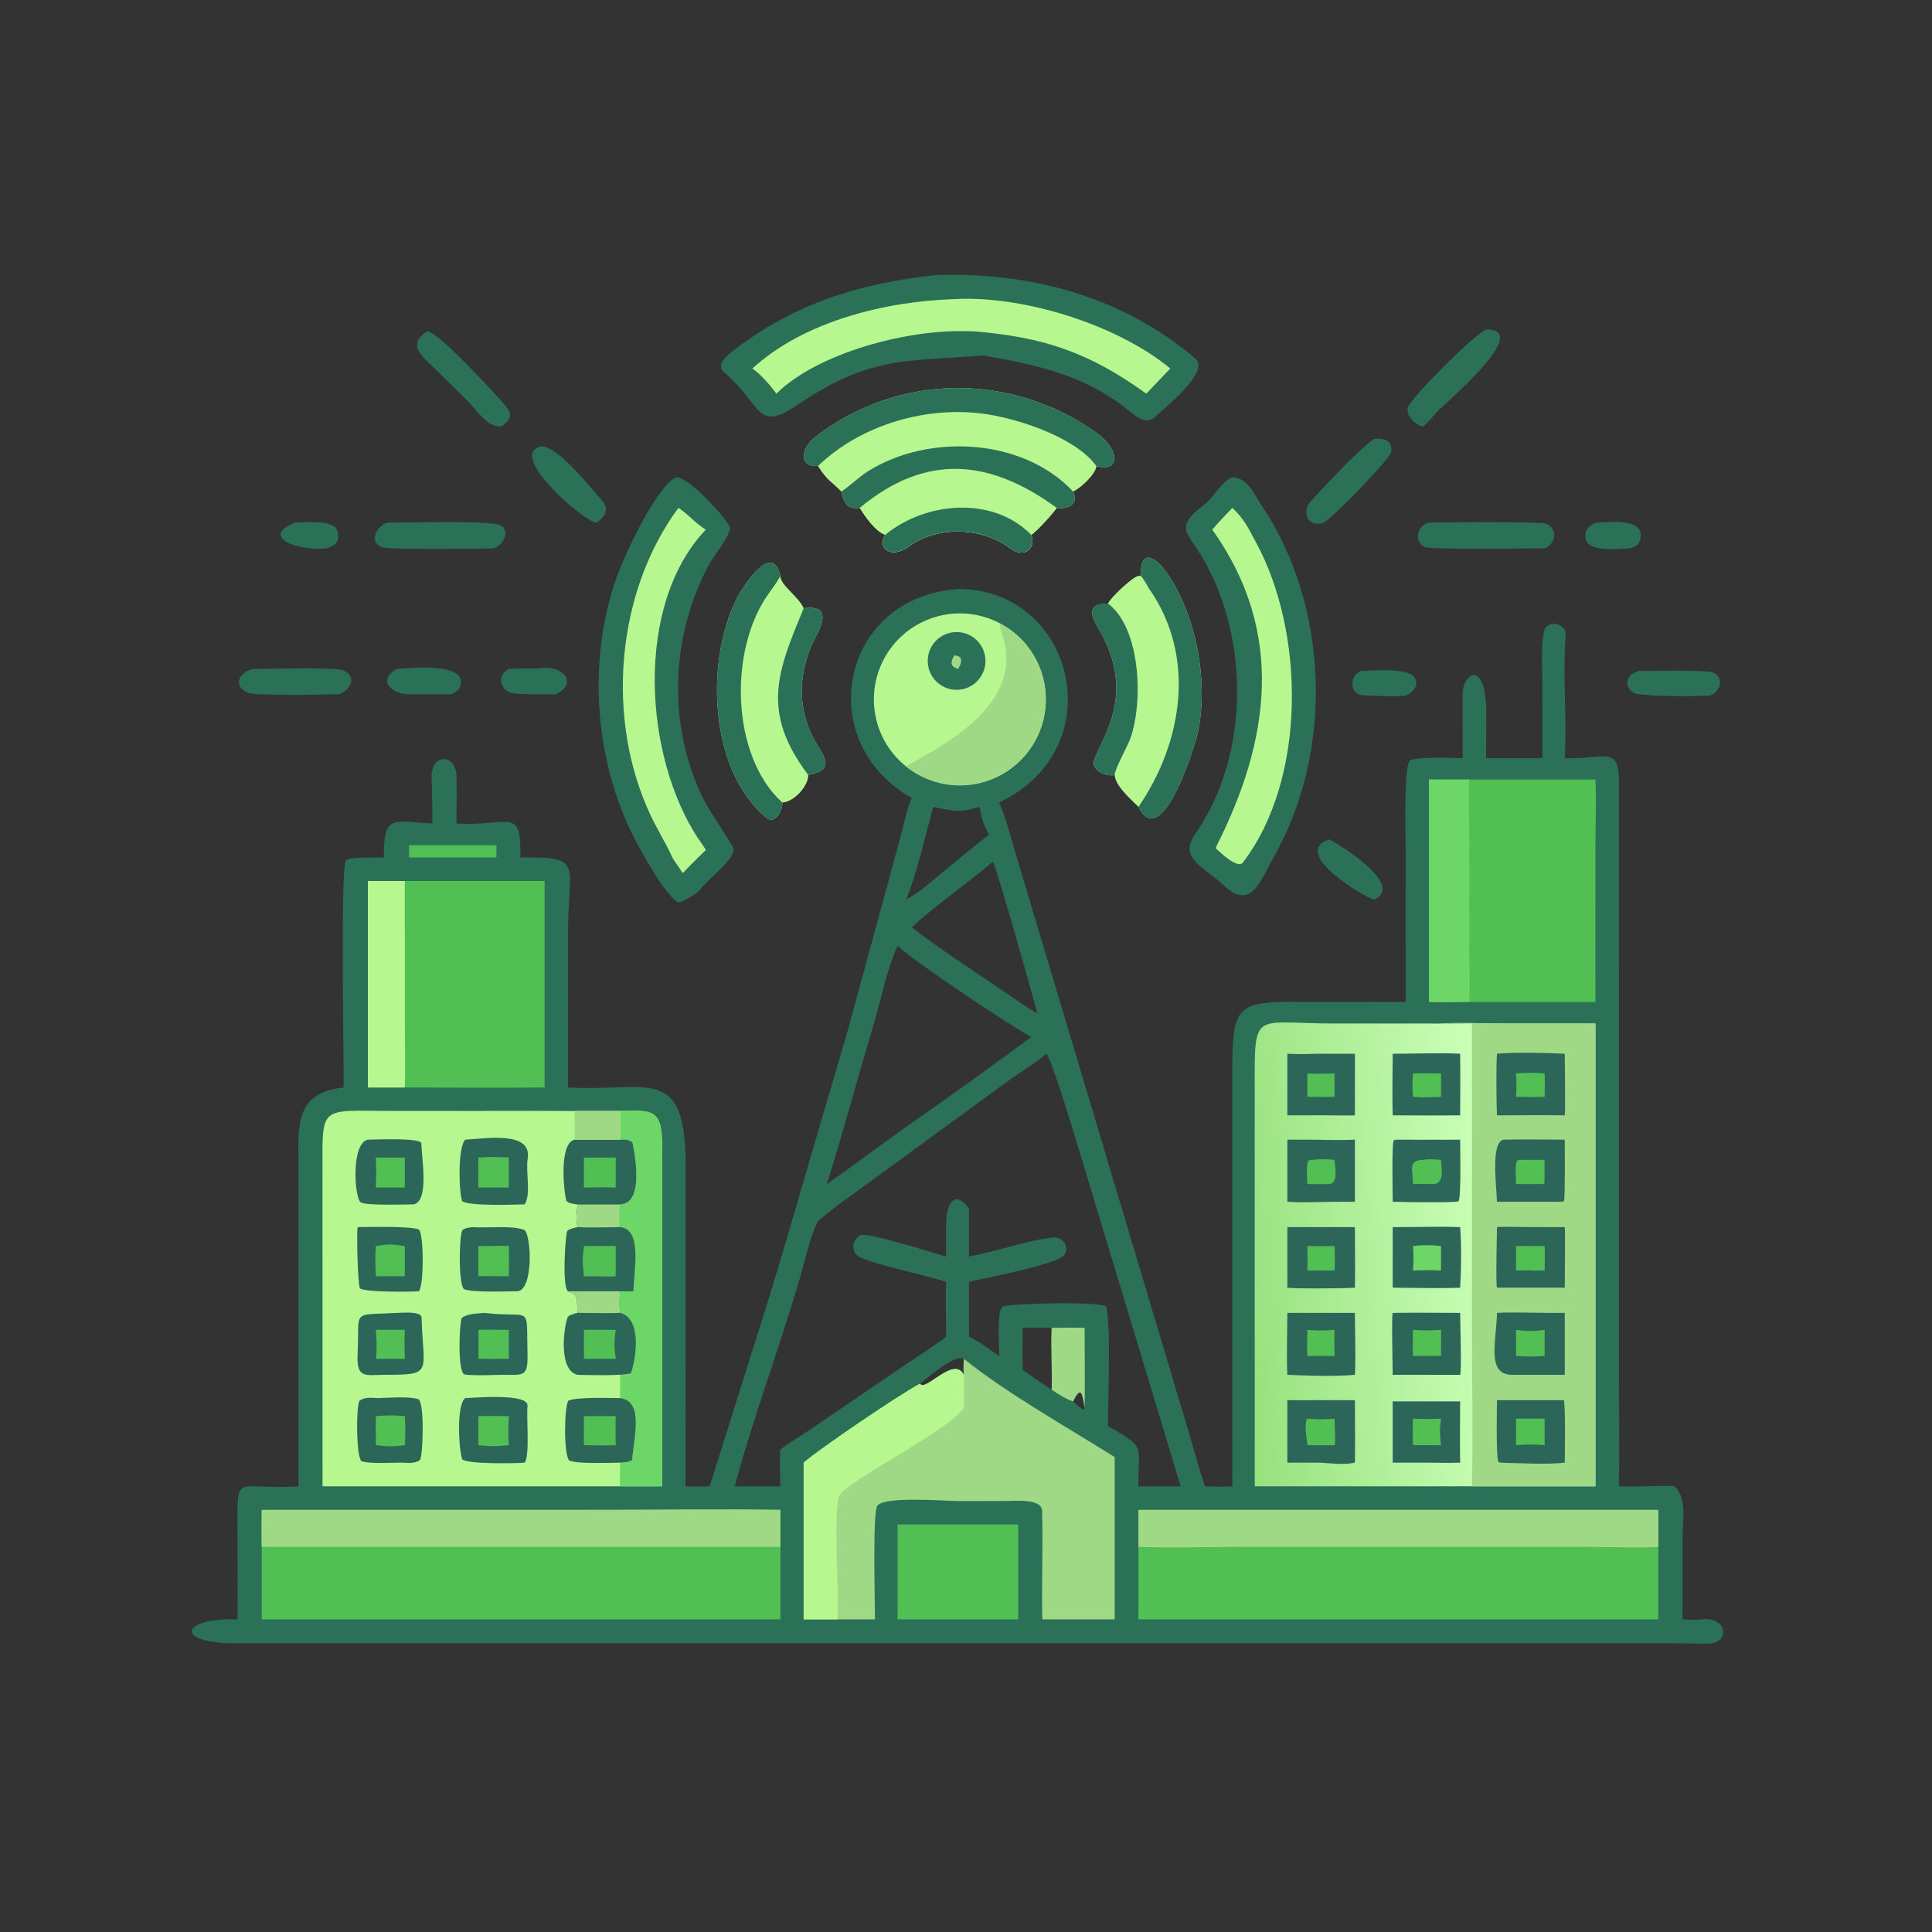 <?xml version="1.0" encoding="utf-8" ?><svg xmlns="http://www.w3.org/2000/svg" xmlns:xlink="http://www.w3.org/1999/xlink" width="32" height="32" viewBox="0 0 32 32"><rect x="0" y="0" width="32" height="32" fill="#333333" stroke="none"/><path fill="#2A7158" transform="scale(0.062 0.062)" d="M255.941 157.347C286.951 157.266 297.639 199.807 266.899 214.388C268.977 218.979 270.3 224.766 271.794 229.589L317.528 382.437C318.912 387.154 320.316 392.456 321.931 397.055C324.692 397.184 326.443 397.197 329.22 397.055L329.214 288.607C329.166 268.441 329.617 267.508 348.001 267.657L375.525 267.668L375.52 226.691C375.52 223.249 374.966 206.892 376.454 203.418C377.049 202.03 388.039 202.517 390.759 202.536C390.766 197.078 390.731 191.633 390.708 186.16C390.361 179.767 397.252 175.413 397.057 191.213L397.002 202.536L412.038 202.536L412.015 180.736C412.012 177.789 411.515 170.466 412.811 167.822C414.444 165.471 418.456 167.014 418.265 169.471C417.426 180.289 418.631 191.82 418.024 202.536C428.948 202.878 432.566 198.977 432.52 209.147L432.49 363.242C432.491 374.371 432.685 385.984 432.493 397.055C437.524 397.36 443.038 396.713 447.431 397.055C450.731 400.441 449.514 406.226 449.507 410.625L449.488 432.614C450.546 432.673 453.152 432.827 454.528 432.639C461.555 431.675 462.345 439.187 456.14 439.101C451.801 439.041 447.438 438.995 443.081 438.994L315.409 438.992L62.575 438.992C46.657 438.996 48.085 432.124 63.468 432.614L63.459 411.192C63.402 392.264 62.031 398.231 79.741 397.055L79.729 311.292C79.686 300.885 78.729 291.893 91.78 290.52C91.947 284.639 90.889 232.616 92.376 229.837C92.906 228.846 100.376 229.152 102.554 229.065C102.431 217.268 105.029 219.47 115.501 219.998C115.552 216.042 115.431 211.708 115.295 207.767C115.069 201.208 121.926 201.124 121.974 207.666C122.005 211.744 121.974 215.908 121.942 219.998C136.32 220.804 139.336 215.297 138.995 229.065C156.323 228.94 151.749 230.412 151.751 249.393L151.739 290.52C173.464 291.673 183.203 284.114 183.167 311.748L183.154 397.055C185.543 397.183 187.192 397.159 189.589 397.055L205.73 345.749C209.699 332.865 213.279 320.302 217.055 307.395L226.532 275.092L240.533 223.691C241.285 220.794 242.361 215.715 243.558 213.174C216.854 198.02 224.571 159.541 255.941 157.347ZM218.529 326.285C217.294 328.658 216.503 331.082 215.829 333.663C210.264 354.989 201.952 375.832 196.283 397.055L208.487 397.055C208.38 393.906 208.193 390.364 208.487 387.25C210.902 385.307 214.043 383.559 216.671 381.739L241.628 364.747C244.867 362.539 249.769 359.453 252.749 357.099C252.744 352.523 252.587 346.943 252.749 342.449C246.627 340.476 234.77 338.131 229.752 335.875C227.239 334.745 227.509 331.06 229.893 329.974C231.811 329.1 249.453 334.763 252.749 335.69L252.749 327.117C252.669 322.76 254.498 317.109 258.87 322.82L258.87 335.69C265.802 334.418 274.884 331.269 281.302 330.597C283.92 330.322 286.043 333.248 284.13 335.443C282.096 337.778 262.799 341.549 258.87 342.449L258.87 357.099C262.705 359.004 263.623 360.078 266.899 362.247C266.973 359.086 266.22 350.87 267.761 349.091C270.422 348.087 293.674 347.678 295.493 348.981C296.886 353.924 295.93 374.931 296.009 380.946C306.296 387.008 304.028 385.591 304.135 397.055L315.409 397.055L287.928 306.091C286.919 302.714 280.966 283.227 279.591 281.507C276.136 284.355 271.525 287.119 267.813 289.856L233.563 314.879C230.554 317.079 220.806 323.931 218.529 326.285ZM273.202 365.956C275.78 367.79 278.324 369.502 280.956 371.257C281.131 365.82 280.679 360.184 280.956 354.713L273.202 354.713C273.197 358.34 273.102 362.362 273.202 365.956ZM251.541 233.196C255.718 229.963 260.111 226.02 264.195 223.024C262.555 219.703 262.388 219.151 261.687 215.556C256.504 217.204 254.585 216.709 249.292 215.556C247.418 222.541 244.702 234.095 242.059 240.344C245.902 238.203 248.196 236.021 251.541 233.196ZM242.059 301.049C253.06 293.424 264.765 284.979 275.479 277.038C269.504 273.739 244.202 256.947 239.779 252.629C236.919 259.037 235.474 266.637 233.444 273.456C229.192 287.741 225.328 302.073 220.919 316.322C227.886 311.407 235.076 306.056 242.059 301.049ZM245.778 369.65C247.145 372.075 254.79 362.032 257.483 367.272C257.354 365.593 257.398 364.682 257.483 363.01C255.246 361.635 247.896 367.945 245.778 369.65ZM264.195 262.175C266.904 263.924 274.834 269.595 277.111 270.689C276.438 268.025 266.036 230.9 265.25 230.217C258.64 235.856 249.713 241.976 243.558 247.746C250.239 252.901 257.222 257.43 264.195 262.175ZM289.749 376.126C289.224 373.024 288.964 369.565 286.684 374.385C287.091 374.738 289.754 377.496 289.749 376.126Z"/><defs><linearGradient id="gradient_0" gradientUnits="userSpaceOnUse" x1="330.747" y1="337.978" x2="397.505" y2="332.556"><stop offset="0" stop-color="#97E17E"/><stop offset="1" stop-color="#CAFFB7"/></linearGradient></defs><path fill="url(#gradient_0)" transform="scale(0.062 0.062)" d="M384.963 273.432C389.816 273.132 395.286 273.393 400.168 273.421L426.213 273.432L426.213 397.055L393.234 397.055L335.204 397.055C335.202 396.966 335.2 396.877 335.198 396.788L335.188 290.834C335.179 269.522 334.686 273.423 356.129 273.421L384.963 273.432Z"/><path fill="#A0D985" transform="scale(0.062 0.062)" d="M384.963 273.432C389.816 273.132 395.286 273.393 400.168 273.421L426.213 273.432L426.213 397.055L393.234 397.055C393.526 383.657 393.234 369.083 393.232 355.612L393.234 273.432C390.466 273.581 387.728 273.651 384.963 273.432Z"/><path fill="#2C6659" transform="scale(0.062 0.062)" d="M417.28 374.043L417.75 374.053C418.266 375 418.028 388.68 418.024 390.745C413.661 391.29 405.411 390.878 400.887 390.745L400.291 390.547C399.625 389.122 399.901 376.421 399.909 374.043L417.28 374.043Z"/><path fill="#52BF54" transform="scale(0.062 0.062)" d="M405.007 378.993L412.648 378.993L412.648 386.076C409.515 385.852 408.159 385.815 405.007 386.076L405.007 378.993Z"/><path fill="#2C6659" transform="scale(0.062 0.062)" d="M399.909 281.507C404.566 281.074 413.356 281.247 418.024 281.507C418.023 283.272 418.21 297.575 418.024 297.956C412.041 297.881 405.903 297.952 399.909 297.956C399.752 294.147 399.673 285.046 399.909 281.507Z"/><path fill="#52BF54" transform="scale(0.062 0.062)" d="M405.007 286.77C407.912 286.557 409.751 286.544 412.648 286.77C412.709 288.969 412.723 290.824 412.648 293.019C410.477 293.117 407.247 293.022 405.007 293.019C405.167 290.643 405.15 289.136 405.007 286.77Z"/><path fill="#2C6659" transform="scale(0.062 0.062)" d="M401.764 304.457C407.08 304.333 412.687 304.439 418.024 304.457C418.03 306.821 418.145 319.346 417.823 320.856L417.28 321.051L399.909 321.051C399.822 317.108 398.126 304.909 401.764 304.457Z"/><path fill="#52BF54" transform="scale(0.062 0.062)" d="M406.067 309.859L412.648 309.859C412.526 311.538 412.732 315.242 412.541 316.191L412.038 316.322L405.007 316.322C405 314.827 404.669 311.282 405.295 310.029L406.067 309.859Z"/><path fill="#2C6659" transform="scale(0.062 0.062)" d="M413.696 350.735L418.024 350.735L418.024 367.272L403.972 367.272C396.937 367.296 399.813 358.012 399.909 350.735C403.683 350.506 409.765 350.718 413.696 350.735Z"/><path fill="#52BF54" transform="scale(0.062 0.062)" d="M405.007 355.268C408.409 355.65 409.248 355.75 412.648 355.268L412.648 362.247C409.691 362.478 407.976 362.445 405.007 362.247L405.007 355.268Z"/><path fill="#2C6659" transform="scale(0.062 0.062)" d="M418.024 327.823C418.159 328.07 418.025 342.42 418.024 344.007L399.909 344.007C399.556 342.564 399.903 330.272 399.909 327.823C401.711 327.642 404.674 327.776 406.564 327.792L418.024 327.823Z"/><path fill="#52BF54" transform="scale(0.062 0.062)" d="M407.734 332.874C409.313 332.833 411.054 332.872 412.648 332.874C412.73 335.145 412.698 337.165 412.648 339.426L409.688 339.426C408.568 339.323 406.22 339.412 405.007 339.426L405.007 332.874L407.734 332.874Z"/><path fill="#2C6659" transform="scale(0.062 0.062)" d="M343.911 350.735L361.96 350.735C361.938 355.858 362.232 362.306 361.96 367.272C356.794 367.756 349.163 367.53 343.911 367.272C343.658 362.824 343.903 355.4 343.911 350.735Z"/><path fill="#52BF54" transform="scale(0.062 0.062)" d="M349.259 355.268C352.278 355.516 353.467 355.465 356.519 355.268C356.434 357.72 356.457 359.808 356.519 362.247L349.259 362.247C349.129 359.73 349.179 357.768 349.259 355.268Z"/><path fill="#2C6659" transform="scale(0.062 0.062)" d="M352.938 374.043L361.96 374.043C361.951 379.587 362.068 385.211 361.96 390.745C359.022 391.372 355.942 390.964 352.938 390.745L343.911 390.745L343.911 374.043C346.927 374.061 349.922 374.081 352.938 374.043Z"/><path fill="#52BF54" transform="scale(0.062 0.062)" d="M349.259 378.993C352.219 379.216 353.547 379.239 356.519 378.993C356.486 380.358 356.903 385.644 356.519 386.076C354.1 386.141 351.679 386.099 349.259 386.076C349.175 384.535 348.251 380.066 349.259 378.993Z"/><path fill="#2C6659" transform="scale(0.062 0.062)" d="M372.897 304.457C378.623 304.452 384.345 304.521 390.073 304.457C390.084 306.754 390.347 319.642 389.684 320.885L389.048 321.051C385.315 321.273 375.91 321.166 372.055 321.051C372.046 318.877 371.79 305.853 372.305 304.648L372.897 304.457Z"/><path fill="#52BF54" transform="scale(0.062 0.062)" d="M380.165 309.859C381.607 309.577 383.509 309.71 384.963 309.859C385.035 311.965 385.938 315.819 383.313 316.322C381.168 316.24 379.607 316.218 377.471 316.322C377.54 312.966 375.865 309.853 380.165 309.859Z"/><path fill="#2C6659" transform="scale(0.062 0.062)" d="M372.055 350.735C378.003 350.644 384.111 350.72 390.073 350.735C390.07 353.017 390.518 366.487 390.073 367.272L372.055 367.272C372.058 364.792 371.714 352.026 372.055 350.735Z"/><path fill="#52BF54" transform="scale(0.062 0.062)" d="M377.471 355.268C380.367 355.496 382.04 355.437 384.963 355.268C385.006 357.565 384.968 359.942 384.963 362.247L377.471 362.247C377.395 359.841 377.424 357.664 377.471 355.268Z"/><path fill="#2C6659" transform="scale(0.062 0.062)" d="M348.069 304.457C352.726 304.424 357.302 304.69 361.96 304.457L361.96 321.051L358.312 321.051C353.588 321.008 348.564 321.379 343.911 321.051L343.911 304.457L348.069 304.457Z"/><path fill="#52BF54" transform="scale(0.062 0.062)" d="M350.51 309.859C352.761 309.586 354.29 309.668 356.519 309.859C356.597 311.844 357.704 316.052 355.062 316.322C353.164 316.364 351.166 316.327 349.259 316.322C349.247 314.815 348.815 310.959 349.638 309.948L350.51 309.859Z"/><path fill="#2C6659" transform="scale(0.062 0.062)" d="M372.055 281.507C377.391 281.515 384.942 281.215 390.073 281.507C390.147 286.903 390.117 292.557 390.073 297.956C384.134 298.046 378.007 297.968 372.055 297.956C371.884 292.74 372.039 286.771 372.055 281.507Z"/><path fill="#52BF54" transform="scale(0.062 0.062)" d="M377.471 286.77C379.82 286.687 382.583 286.764 384.963 286.77L384.963 293.019C382.096 293.12 380.35 293.246 377.471 293.019C377.262 290.697 377.335 289.09 377.471 286.77Z"/><path fill="#2C6659" transform="scale(0.062 0.062)" d="M351.391 281.507L361.96 281.507L361.96 297.956C359.813 298.047 357.241 297.967 355.062 297.956L343.911 297.956L343.911 281.507C346.688 281.615 348.595 281.632 351.391 281.507Z"/><path fill="#52BF54" transform="scale(0.062 0.062)" d="M349.259 286.77C351.782 286.938 354.003 286.845 356.519 286.77L356.519 293.019C354.104 293.087 351.676 293.042 349.259 293.019L349.259 286.77Z"/><path fill="#2C6659" transform="scale(0.062 0.062)" d="M343.911 327.823L361.96 327.823C361.952 333.195 362.071 338.645 361.96 344.007C359.535 344.211 345.812 344.312 343.911 344.007L343.911 327.823Z"/><path fill="#52BF54" transform="scale(0.062 0.062)" d="M349.259 332.874C351.837 332.947 353.946 332.943 356.519 332.874C356.614 335.282 356.645 337.027 356.519 339.426L349.259 339.426C349.343 337.152 349.311 335.138 349.259 332.874Z"/><path fill="#2C6659" transform="scale(0.062 0.062)" d="M372.055 327.823C377.858 327.848 384.372 327.6 390.073 327.823C390.462 332.99 390.371 338.846 390.073 344.007C384.574 344.23 377.67 344.022 372.055 344.007L372.055 327.823Z"/><path fill="#6CD667" transform="scale(0.062 0.062)" d="M377.471 332.874C380.575 332.533 381.822 332.584 384.963 332.874L384.963 339.426C382.287 339.231 380.137 339.331 377.471 339.426C377.658 336.968 377.655 335.314 377.471 332.874Z"/><path fill="#2C6659" transform="scale(0.062 0.062)" d="M380.686 374.385L390.073 374.385C390.062 379.816 389.967 385.324 390.073 390.745C387.477 390.86 384.367 390.765 381.734 390.745L372.055 390.745L372.055 374.385L380.686 374.385Z"/><path fill="#52BF54" transform="scale(0.062 0.062)" d="M377.471 378.993C380.278 379.146 382.181 379.103 384.963 378.993C384.559 382.049 384.634 382.989 384.963 386.076L377.471 386.076C377.344 384.038 377.455 381.096 377.471 378.993Z"/><path fill="#B6F88F" transform="scale(0.062 0.062)" d="M165.665 296.793C174.37 296.571 176.84 296.269 176.897 306.029L176.888 397.055L165.665 397.055L86.163 397.055L86.15 312.84C86.133 295.065 85.312 296.766 104.388 296.775L129.316 296.793L165.665 296.793Z"/><path fill="#6CD667" transform="scale(0.062 0.062)" d="M165.665 296.793C174.37 296.571 176.84 296.269 176.897 306.029L176.888 397.055L165.665 397.055C165.597 394.924 165.633 392.873 165.665 390.745C166.332 390.724 168.836 390.585 168.893 389.858C169.361 383.929 172.071 374.267 165.665 373.492L165.665 367.272C163.758 367.381 155.719 367.515 154.304 367.272C149.147 366.106 150.584 354.794 151.634 351.964C151.876 351.308 153.618 350.917 154.304 350.735C154.017 348.074 154.795 345.646 151.739 344.962C150.198 343.781 150.954 331.135 151.493 329.018C151.656 328.38 153.593 327.978 154.304 327.823C153.775 325.887 154.114 323.739 154.304 321.742L165.665 321.742C171.835 321.605 169.909 309.545 168.952 305.197C167.934 304.294 166.989 304.424 165.665 304.457L165.665 296.793Z"/><path fill="#2C6659" transform="scale(0.062 0.062)" d="M154.304 321.742L165.665 321.742C165.53 323.585 165.421 325.988 165.665 327.823C171.696 328.355 169.315 339.455 169.222 344.962C168.067 344.972 166.81 345.01 165.665 344.962C165.472 347.287 165.417 348.408 165.665 350.735C162.363 350.9 157.711 350.743 154.304 350.735C154.017 348.074 154.795 345.646 151.739 344.962C150.198 343.781 150.954 331.135 151.493 329.018C151.656 328.38 153.593 327.978 154.304 327.823C153.775 325.887 154.114 323.739 154.304 321.742Z"/><path fill="#A0D985" transform="scale(0.062 0.062)" d="M154.304 321.742L165.665 321.742C165.53 323.585 165.421 325.988 165.665 327.823C162.265 327.848 157.606 328.016 154.304 327.823C153.775 325.887 154.114 323.739 154.304 321.742Z"/><path fill="#A0D985" transform="scale(0.062 0.062)" d="M151.739 344.962L165.665 344.962C165.472 347.287 165.417 348.408 165.665 350.735C162.363 350.9 157.711 350.743 154.304 350.735C154.017 348.074 154.795 345.646 151.739 344.962Z"/><path fill="#52BF54" transform="scale(0.062 0.062)" d="M161.399 332.874L164.487 332.874L164.487 340.952C162.657 341.086 161.123 341.014 159.286 340.952C158.351 341.004 156.974 340.955 156.003 340.952C155.596 337.339 155.529 336.489 156.003 332.874L161.399 332.874Z"/><path fill="#2C6659" transform="scale(0.062 0.062)" d="M165.665 350.735C171.555 352.203 169.935 362.854 168.577 366.799C166.786 367.664 157.167 367.261 154.304 367.272C149.147 366.106 150.584 354.794 151.634 351.964C151.876 351.308 153.618 350.917 154.304 350.735C157.711 350.743 162.363 350.9 165.665 350.735Z"/><path fill="#52BF54" transform="scale(0.062 0.062)" d="M156.003 355.268L164.487 355.268C164.048 358.796 164.059 359.418 164.487 363.01L156.003 363.01L156.003 355.268Z"/><path fill="#2C6659" transform="scale(0.062 0.062)" d="M165.665 304.457C166.989 304.424 167.934 304.294 168.952 305.197C169.909 309.545 171.835 321.605 165.665 321.742L154.304 321.742C153.182 321.611 152.182 321.58 151.326 320.85C150.627 318.601 149.224 305.511 153.484 304.457L165.665 304.457Z"/><path fill="#52BF54" transform="scale(0.062 0.062)" d="M156.003 309.233L164.487 309.233L164.487 317.25C161.669 317.143 158.825 317.214 156.003 317.25L156.003 309.233Z"/><path fill="#2C6659" transform="scale(0.062 0.062)" d="M165.665 390.745C162.672 390.757 154.424 391.155 152.054 390.17C150.548 388.427 150.742 376.272 151.769 374.239C153.803 373.146 162.854 373.485 165.665 373.492C172.071 374.267 169.361 383.929 168.893 389.858C168.836 390.585 166.332 390.724 165.665 390.745Z"/><path fill="#52BF54" transform="scale(0.062 0.062)" d="M156.003 378.315L164.487 378.315C164.415 380.954 164.446 383.441 164.487 386.076C162.358 386.22 158.273 386.083 156.003 386.076C155.927 383.463 155.968 380.926 156.003 378.315Z"/><path fill="#A0D985" transform="scale(0.062 0.062)" d="M129.316 296.793L165.665 296.793L165.665 304.457L153.484 304.457C153.603 302.193 153.496 299.116 153.484 296.793C150.828 296.791 129.846 297.07 129.316 296.793Z"/><path fill="#2C6659" transform="scale(0.062 0.062)" d="M124.291 304.457C129.914 304.166 142.214 302.063 140.965 309.57C140.404 312.947 141.923 319.125 140.158 321.742C137.332 321.822 125.14 322.244 123.492 320.89C122.581 318.719 122.226 306.542 124.291 304.457Z"/><path fill="#52BF54" transform="scale(0.062 0.062)" d="M127.795 309.233C130.76 309.019 132.975 309.05 135.933 309.233C135.963 311.899 135.94 314.582 135.933 317.25L127.795 317.25C127.769 314.56 127.743 311.924 127.795 309.233Z"/><path fill="#2C6659" transform="scale(0.062 0.062)" d="M124.291 373.492C126.671 373.449 141.305 372.092 140.927 375.616C140.592 378.73 141.603 388.887 140.158 390.745C137.708 390.95 124.809 391.186 123.487 389.846C122.566 387.467 121.855 375.265 124.291 373.492Z"/><path fill="#52BF54" transform="scale(0.062 0.062)" d="M127.795 378.315C130.528 378.247 133.201 378.284 135.933 378.315C135.724 381.302 135.747 383.085 135.933 386.076C132.53 386.402 131.219 386.411 127.795 386.076L127.795 378.315Z"/><path fill="#2C6659" transform="scale(0.062 0.062)" d="M126.272 327.823C129.65 328.142 137.03 327.275 140.145 328.603C141.962 330.324 142.522 344.359 138.312 344.962C134.92 344.972 126.759 345.342 123.964 344.408C122.42 343.187 122.62 329.984 123.543 328.617C124.446 327.963 125.161 327.977 126.272 327.823Z"/><path fill="#52BF54" transform="scale(0.062 0.062)" d="M131.938 332.874C133.3 332.752 134.568 332.83 135.933 332.874C136.025 335.607 135.975 338.221 135.933 340.952L131.938 340.952C130.995 340.84 128.83 340.935 127.795 340.952L127.795 332.874L131.938 332.874Z"/><path fill="#2C6659" transform="scale(0.062 0.062)" d="M101.096 373.492C103.833 373.399 109.401 372.992 111.731 373.787C113.423 374.364 113.061 388.706 112.198 390.038C110.744 391.097 109.007 390.785 107.152 390.745C104.461 390.741 98.922 391.093 96.579 390.375C95.085 388.983 95.124 375.626 96.037 374.207C97.53 373.122 99.197 373.443 101.096 373.492Z"/><path fill="#52BF54" transform="scale(0.062 0.062)" d="M100.413 378.315C103.51 378.087 105.036 378.027 108.137 378.315C108.289 380.944 108.354 383.45 108.137 386.076C104.694 386.514 103.939 386.462 100.413 386.076C100.373 383.464 100.386 380.924 100.413 378.315Z"/><path fill="#2C6659" transform="scale(0.062 0.062)" d="M98.272 304.457C99.944 304.449 112.525 303.858 112.561 305.462C112.653 309.52 114.693 320.747 110.564 321.742C108.453 321.741 97.562 322.143 96.336 321.177C94.659 319.857 93.768 305.368 98.272 304.457Z"/><path fill="#52BF54" transform="scale(0.062 0.062)" d="M104.437 309.233L108.137 309.233L108.137 317.25L104.437 317.25L100.413 317.25C100.547 314.419 100.49 312.054 100.413 309.233L104.437 309.233Z"/><path fill="#2C6659" transform="scale(0.062 0.062)" d="M129.316 350.735C142.346 352.259 140.588 347.974 140.917 361.693C141.056 367.501 140.081 367.382 135.006 367.272C131.988 367.284 126.981 367.581 124.197 367.197C122.135 366.913 122.697 353.726 123.338 352.125C124.706 350.939 127.404 350.934 129.316 350.735Z"/><path fill="#52BF54" transform="scale(0.062 0.062)" d="M127.795 355.268C130.496 355.172 133.227 355.235 135.933 355.268L135.933 363.01C133.237 363.037 130.494 363.012 127.795 363.01C127.867 360.448 127.815 357.834 127.795 355.268Z"/><path fill="#2C6659" transform="scale(0.062 0.062)" d="M95.537 327.823C98.768 327.811 109.328 327.498 111.895 328.44C113.31 329.863 113.227 343.629 111.9 344.962C109.677 345.131 97.276 345.273 96.134 344.152C95.535 342.68 95.25 329.225 95.537 327.823Z"/><path fill="#52BF54" transform="scale(0.062 0.062)" d="M100.413 332.874C103.952 332.296 104.519 332.361 108.137 332.874L108.137 340.952L100.413 340.952C100.268 338.14 100.16 335.684 100.413 332.874Z"/><path fill="#2C6659" transform="scale(0.062 0.062)" d="M106.021 350.735C107.443 350.717 112.565 350.222 112.616 351.977C113.045 366.797 115.991 367.32 102.554 367.272C97.419 367.389 95.251 368.174 95.533 361.9C96.091 349.507 93.638 351.454 106.021 350.735Z"/><path fill="#52BF54" transform="scale(0.062 0.062)" d="M100.413 355.268L108.137 355.268C108.005 357.822 108.06 360.452 108.137 363.01L100.413 363.01C100.745 360.013 100.628 358.304 100.413 355.268Z"/><path fill="#52BF54" transform="scale(0.062 0.062)" d="M304.135 403.362L443.007 403.362L443.007 413.245L443.007 432.614L304.135 432.614L304.135 413.245L304.135 403.362Z"/><path fill="#A0D985" transform="scale(0.062 0.062)" d="M304.135 403.362L443.007 403.362L443.007 413.245C438.667 413.556 429.191 413.254 424.517 413.252L331.342 413.245C322.822 413.246 312.463 413.549 304.135 413.245L304.135 403.362Z"/><path fill="#52BF54" transform="scale(0.062 0.062)" d="M69.918 403.362L162.246 403.358C177.454 403.357 193.378 403.09 208.487 403.362L208.487 413.245L208.487 432.614L69.918 432.614L69.918 413.245C69.843 409.959 69.895 406.65 69.918 403.362Z"/><path fill="#A0D985" transform="scale(0.062 0.062)" d="M69.918 403.362L162.246 403.358C177.454 403.357 193.378 403.09 208.487 403.362L208.487 413.245L69.918 413.245C69.843 409.959 69.895 406.65 69.918 403.362Z"/><path fill="#A0D985" transform="scale(0.062 0.062)" d="M257.483 363.01C268.908 372.195 285.255 381.366 297.784 389.255L297.784 432.614L278.438 432.614C278.241 422.933 278.683 413.188 278.38 403.514C278.276 400.209 270.66 401.002 268.274 401.001L256.062 401.009C252.68 401.013 236.01 399.595 234.33 402.333C233.097 404.342 233.753 428.391 233.749 432.614L223.754 432.614L214.699 432.614L214.699 390.745C218.959 387.025 240.107 372.652 245.778 369.65C247.145 372.075 254.79 362.032 257.483 367.272C257.354 365.593 257.398 364.682 257.483 363.01Z"/><path fill="#B6F88F" transform="scale(0.062 0.062)" d="M245.778 369.65C247.145 372.075 254.79 362.032 257.483 367.272C257.488 370.104 257.566 373.324 257.483 376.126C253.174 382.462 225.125 396.122 224.092 399.842C222.596 405.232 224.162 425.498 223.754 432.614L214.699 432.614L214.699 390.745C218.959 387.025 240.107 372.652 245.778 369.65Z"/><path fill="#52BF54" transform="scale(0.062 0.062)" d="M381.734 208.248L392.507 208.248L426.213 208.248C426.498 213.442 426.212 221.032 426.209 226.446L426.213 267.668L392.507 267.668C388.905 267.655 385.34 267.805 381.734 267.668L381.734 208.248Z"/><path fill="#6CD667" transform="scale(0.062 0.062)" d="M381.734 208.248L392.507 208.248C392.289 213.028 392.505 218.488 392.509 223.37L392.518 253.601C392.52 257.69 392.767 263.82 392.507 267.668C388.905 267.655 385.34 267.805 381.734 267.668L381.734 208.248Z"/><path fill="#52BF54" transform="scale(0.062 0.062)" d="M108.137 235.358L145.489 235.358L145.489 290.52C133.125 290.656 120.526 290.517 108.137 290.52L98.272 290.52L98.272 235.358L108.137 235.358Z"/><path fill="#B6F88F" transform="scale(0.062 0.062)" d="M98.272 235.358L108.137 235.358L108.148 271.652C108.148 277.593 108.333 284.664 108.137 290.52L98.272 290.52L98.272 235.358Z"/><path fill="#B6F88F" transform="scale(0.062 0.062)" d="M241.99 204.706C232.814 197.294 230.744 184.136 237.202 174.264C243.659 164.393 256.544 161.017 267.012 166.455C274.783 170.491 279.583 178.595 279.388 187.35C279.193 196.105 274.037 203.987 266.093 207.674C258.15 211.36 248.802 210.209 241.99 204.706Z"/><path fill="#A0D985" transform="scale(0.062 0.062)" d="M267.012 166.455C274.783 170.491 279.583 178.595 279.388 187.35C279.193 196.105 274.037 203.987 266.093 207.674C258.15 211.36 248.802 210.209 241.99 204.706C253.57 198.424 271.314 188.534 268.567 172.75C268.191 170.593 267.247 168.65 267.012 166.455Z"/><path fill="#2A7158" transform="scale(0.062 0.062)" d="M254.821 168.889C259.046 168.486 262.803 171.571 263.228 175.794C263.654 180.017 260.588 183.79 256.367 184.238C252.115 184.689 248.308 181.595 247.879 177.34C247.45 173.086 250.564 169.295 254.821 168.889Z"/><path fill="#A0D985" transform="scale(0.062 0.062)" d="M254.934 175.103C257.448 175.224 256.99 176.992 255.941 178.719C253.735 178.054 253.954 176.742 254.934 175.103Z"/><path fill="#52BF54" transform="scale(0.062 0.062)" d="M239.779 407.258L272.008 407.258L272.008 432.614L239.779 432.614L239.779 407.258Z"/><path fill="#A0D985" transform="scale(0.062 0.062)" d="M280.956 354.713C283.888 354.687 286.816 354.643 289.749 354.713C289.762 361.782 289.865 369.075 289.749 376.126C289.224 373.024 288.964 369.565 286.684 374.385C284.488 373.645 282.881 372.515 280.956 371.257C281.131 365.82 280.679 360.184 280.956 354.713Z"/><path fill="#52BF54" transform="scale(0.062 0.062)" d="M109.279 225.793L132.608 225.793L132.608 229.065L109.279 229.065L109.279 225.793Z"/><path fill="#2A7158" transform="scale(0.062 0.062)" d="M250.067 73.496C275.324 72.623 299.862 79.194 319.381 95.829C323.376 99.234 311.143 108.994 308.447 111.494C306.184 113.581 303.207 111.066 301.244 109.473C289.88 100.249 276.82 97.409 262.812 94.994C241.938 96.55 232.46 95.072 213.245 108.038C201.859 115.722 203.994 108.542 193.414 99.421C191.231 97.538 194.075 95.064 195.712 93.793C212.099 81.072 229.792 75.618 250.067 73.496Z"/><path fill="#B6F88F" transform="scale(0.062 0.062)" d="M254.934 79.913C273.298 78.841 298.527 86.753 312.645 98.443L306.23 105.163C291.062 94.267 279.135 90.064 260.076 88.506L257.071 88.457C241.659 88.278 218.55 94.265 207.403 105.163C205.858 102.999 203.175 99.942 200.994 98.443C214.822 85.816 236.448 80.494 254.934 79.913Z"/><path fill="#B6F88F" transform="scale(0.062 0.062)" d="M218.529 124.496C213.123 124.78 213.974 119.657 217.972 116.598C240.23 99.567 270.255 99.487 292.856 115.59C299.529 120.344 299.147 126.296 292.889 124.496C292.82 126.627 288.526 130.548 286.684 131.312C288.316 134.612 285.363 136.143 282.297 135.675C281.367 137.094 276.863 142.11 275.479 142.864C276.858 146.711 273.54 149.213 269.848 146.444C262.265 140.757 250.327 140.391 242.644 146.057C238.108 149.402 234.208 146.447 236.499 142.864C233.919 142.026 231.07 137.966 229.683 135.675C226.192 136.157 225.443 134.226 224.746 131.312C221.991 128.461 221.003 128.478 218.529 124.496Z"/><path fill="#B6F88F" transform="scale(0.062 0.062)" d="M229.683 135.675C247.508 120.872 264.545 122.729 282.297 135.675C281.367 137.094 276.863 142.11 275.479 142.864C276.858 146.711 273.54 149.213 269.848 146.444C262.265 140.757 250.327 140.391 242.644 146.057C238.108 149.402 234.208 146.447 236.499 142.864C233.919 142.026 231.07 137.966 229.683 135.675Z"/><path fill="#2A7158" transform="scale(0.062 0.062)" d="M236.499 142.864C247.346 133.953 265.3 132.473 275.479 142.864C276.858 146.711 273.54 149.213 269.848 146.444C262.265 140.757 250.327 140.391 242.644 146.057C238.108 149.402 234.208 146.447 236.499 142.864Z"/><path fill="#2A7158" transform="scale(0.062 0.062)" d="M218.529 124.496C213.123 124.78 213.974 119.657 217.972 116.598C240.23 99.567 270.255 99.487 292.856 115.59C299.529 120.344 299.147 126.296 292.889 124.496C287.401 116.928 272.57 112.028 263.649 110.665C247.905 108.26 230.12 113.321 218.529 124.496Z"/><path fill="#2A7158" transform="scale(0.062 0.062)" d="M224.746 131.312C227.148 129.785 229.437 127.423 231.887 125.889C248.048 115.768 273.188 116.937 286.684 131.312C288.316 134.612 285.363 136.143 282.297 135.675C264.545 122.729 247.508 120.872 229.683 135.675C226.192 136.157 225.443 134.226 224.746 131.312Z"/><path fill="#2A7158" transform="scale(0.062 0.062)" d="M180.601 127.48C184.075 127.415 193.627 138.071 194.939 140.643C195.75 142.232 190.695 148.523 189.611 150.466C179.184 169.395 178.197 193.483 187.704 212.997C189.521 216.726 194.228 223.396 195.79 226.302C197.247 229.012 189.05 234.757 186.899 237.818L186.668 238.151C185.372 238.94 182.34 241.308 181.005 241.01C177.27 238.598 170.738 226.615 168.567 222.107C158.68 201.577 157.102 175.754 164.737 154.213C166.922 148.047 175.361 129.992 180.601 127.48Z"/><path fill="#B6F88F" transform="scale(0.062 0.062)" d="M181.239 135.675C184.209 137.642 185.449 139.547 188.546 141.498C169.383 161.691 171.977 202.192 186.668 224.26L188.546 227.034C186.459 229.079 184.407 231.083 182.386 233.196L179.621 229.065C178.004 225.491 175.584 221.55 173.861 217.917C161.798 192.491 164.402 158.466 181.239 135.675Z"/><path fill="#B6F88F" transform="scale(0.062 0.062)" d="M186.668 224.26L188.546 227.034C186.459 229.079 184.407 231.083 182.386 233.196L179.621 229.065C181.029 229.704 181.996 230.245 183.154 231.268C188.009 227.322 184.214 227.403 186.668 224.26Z"/><path fill="#2A7158" transform="scale(0.062 0.062)" d="M329.22 127.48C333.454 127.744 335.024 132.028 337.145 135.198C355.175 162.141 356.279 200.813 340.279 228.959C336.96 234.797 334.506 242.934 327.653 237.203C321.955 231.559 314.574 229.598 319.372 222.68C333.804 201.87 333.887 170.864 321.379 149.195C317.16 141.886 313.447 141.135 321.986 134.569C324.08 132.959 326.478 128.47 329.22 127.48Z"/><path fill="#B6F88F" transform="scale(0.062 0.062)" d="M329.22 135.675C332.439 138.696 333.504 141.144 335.583 144.982C348.601 169.019 349.077 207.866 332.189 230.217C330.996 232.463 326.25 228.008 324.764 226.58L325.1 225.793C339.099 197.998 343.489 169.029 323.864 141.498C325.635 139.399 327.32 137.649 329.22 135.675Z"/><path fill="#B6F88F" transform="scale(0.062 0.062)" d="M304.811 153.861C304.06 137.402 325.669 165.414 320.132 195.122C319.359 199.104 310.363 227.932 304.135 215.556C302.007 213.422 297.968 210.001 297.784 207.024C295.819 207.454 293.081 206.443 292.283 204.568C290.896 201.307 303.821 189.345 295.268 171.333C293.91 167.673 287.692 161.353 296.009 161.227C296.44 159.898 302.568 154.033 304.135 153.861L304.811 153.861Z"/><path fill="#2A7158" transform="scale(0.062 0.062)" d="M304.811 153.861C304.06 137.402 325.669 165.414 320.132 195.122C319.359 199.104 310.363 227.932 304.135 215.556C315.952 198.325 319.62 175.395 307.033 157.347C306.308 156.101 305.705 155.005 304.811 153.861Z"/><path fill="#2A7158" transform="scale(0.062 0.062)" d="M297.784 207.024C295.819 207.454 293.081 206.443 292.283 204.568C290.896 201.307 303.821 189.345 295.268 171.333C293.91 167.673 287.692 161.353 296.009 161.227C304.868 167.941 305.41 187.866 301.926 197.403C301.197 199.398 297.76 205.532 297.784 207.024Z"/><path fill="#B6F88F" transform="scale(0.062 0.062)" d="M209.001 214.388C209.125 216.715 206.925 220.199 204.911 218.575C189.047 205.779 188.159 174.995 197.727 158.218C199.238 155.958 206.318 144.675 208.487 153.861C208.315 156.15 213.314 159.359 214.699 162.477C224.383 161.266 217.279 170.397 216.399 173.419C213.317 181.255 213.345 189.579 217.266 197.122C219.668 201.744 223.82 205.554 215.922 207.024C215.975 210.042 212.055 214.266 209.001 214.388Z"/><path fill="#2A7158" transform="scale(0.062 0.062)" d="M209.001 214.388C209.125 216.715 206.925 220.199 204.911 218.575C189.047 205.779 188.159 174.995 197.727 158.218C199.238 155.958 206.318 144.675 208.487 153.861L208.341 154.122C207.507 155.584 206.473 157.023 205.48 158.383C194.556 173.351 195.232 202.011 209.001 214.388Z"/><path fill="#2A7158" transform="scale(0.062 0.062)" d="M214.699 162.477C224.383 161.266 217.279 170.397 216.399 173.419C213.317 181.255 213.345 189.579 217.266 197.122C219.668 201.744 223.82 205.554 215.922 207.024C203.04 190.102 207.89 179.028 214.581 162.771L214.699 162.477Z"/><path fill="#2A7158" transform="scale(0.062 0.062)" d="M381.734 139.639C385.261 139.474 411.649 139.316 413.063 139.915C416.299 141.287 415.608 145.371 412.648 146.483C408.954 146.485 382.454 146.904 380.636 146.126C377.584 144.818 378.661 140.208 381.734 139.639Z"/><path fill="#2A7158" transform="scale(0.062 0.062)" d="M103.366 139.639C108.066 139.633 130.547 139.032 133.38 140.196C136.587 141.513 134.587 145.583 131.938 146.483C128.578 146.632 104.401 146.851 102.407 146.287C98.615 145.216 100.022 140.929 103.366 139.639Z"/><path fill="#2A7158" transform="scale(0.062 0.062)" d="M397.002 88.005C409.656 88.038 386.131 107.567 383.849 110.076C382.646 111.4 381.561 112.857 380.165 113.963C378.177 113.486 375.326 111.056 376.162 108.725C377.049 106.254 392.926 90.109 397.002 88.005Z"/><path fill="#2A7158" transform="scale(0.062 0.062)" d="M114.15 88.506C117.129 88.54 132.858 105.871 135.095 108.436C137.194 110.842 136.269 112.451 133.829 113.963C130.044 114.071 127.566 109.75 125.076 107.279L116.278 98.598C113.001 95.314 108.38 92.226 114.15 88.506Z"/><path fill="#2A7158" transform="scale(0.062 0.062)" d="M367.048 117.278C369.571 116.945 372.289 117.574 371.602 120.922C371.286 122.457 357.142 137.388 353.666 139.639C349.245 141.084 347.538 136.684 350.278 133.772C353.9 129.922 362.819 120.147 367.048 117.278Z"/><path fill="#2A7158" transform="scale(0.062 0.062)" d="M67.559 178.719C71.381 178.715 89.777 178.183 91.781 179.098C95.551 180.82 93.506 184.461 90.55 185.45C87.137 185.581 68.451 185.905 66.269 185.065C62.412 183.58 63.355 179.726 67.559 178.719Z"/><path fill="#2A7158" transform="scale(0.062 0.062)" d="M144.557 119.262C149.089 119.131 157.488 130.014 160.72 133.576C162.948 136.031 161.649 138.122 159.286 139.639C155.81 139.227 135.243 121.332 144.557 119.262Z"/><path fill="#2A7158" transform="scale(0.062 0.062)" d="M437.764 179.251C443.64 179.233 450.606 178.962 456.48 179.439C460.11 179.733 460.712 183.916 456.939 185.825C451.448 186.013 443.048 186.136 437.542 185.41C434.453 185.002 433.073 180.658 437.764 179.251Z"/><path fill="#2A7158" transform="scale(0.062 0.062)" d="M355.062 224.26C355.734 224.337 376.109 236.363 367.048 240.344C365.535 240.206 344.296 228.016 355.062 224.26Z"/><path fill="#2A7158" transform="scale(0.062 0.062)" d="M106.021 178.719C110.233 178.418 123.304 177.125 123.159 182.262C123.109 184.02 122.104 184.707 120.68 185.45C116.981 185.473 113.285 185.499 109.583 185.5C104.486 185.5 100.655 181.657 106.021 178.719Z"/><path fill="#2A7158" transform="scale(0.062 0.062)" d="M135.933 178.719C138.496 178.456 142.381 178.769 144.597 178.472C150.219 177.718 154.57 182.337 148.591 185.45C144.839 185.478 140.985 185.643 137.265 185.21C133.565 184.778 132.539 180.427 135.933 178.719Z"/><path fill="#2A7158" transform="scale(0.062 0.062)" d="M363.452 179.251C366.454 179.205 376.205 178.202 377.885 180.978C379.192 183.136 377.634 184.859 375.525 185.825C372.219 186.182 367.451 185.911 364.093 185.73C360.627 185.544 360.316 180.742 363.452 179.251Z"/><path fill="#2A7158" transform="scale(0.062 0.062)" d="M426.213 139.639C429.402 139.521 438.869 138.344 438.313 143.336C438.089 145.349 437.31 145.848 435.561 146.483C431.978 146.645 422.369 147.962 423.61 142.256C423.899 140.927 425.153 140.23 426.213 139.639Z"/><path fill="#2A7158" transform="scale(0.062 0.062)" d="M78.613 139.639C80.973 139.697 89.372 138.534 90.135 141.895C90.769 144.685 89.845 145.593 87.367 146.483C79.433 147.278 69.54 143.561 78.613 139.639Z"/></svg>